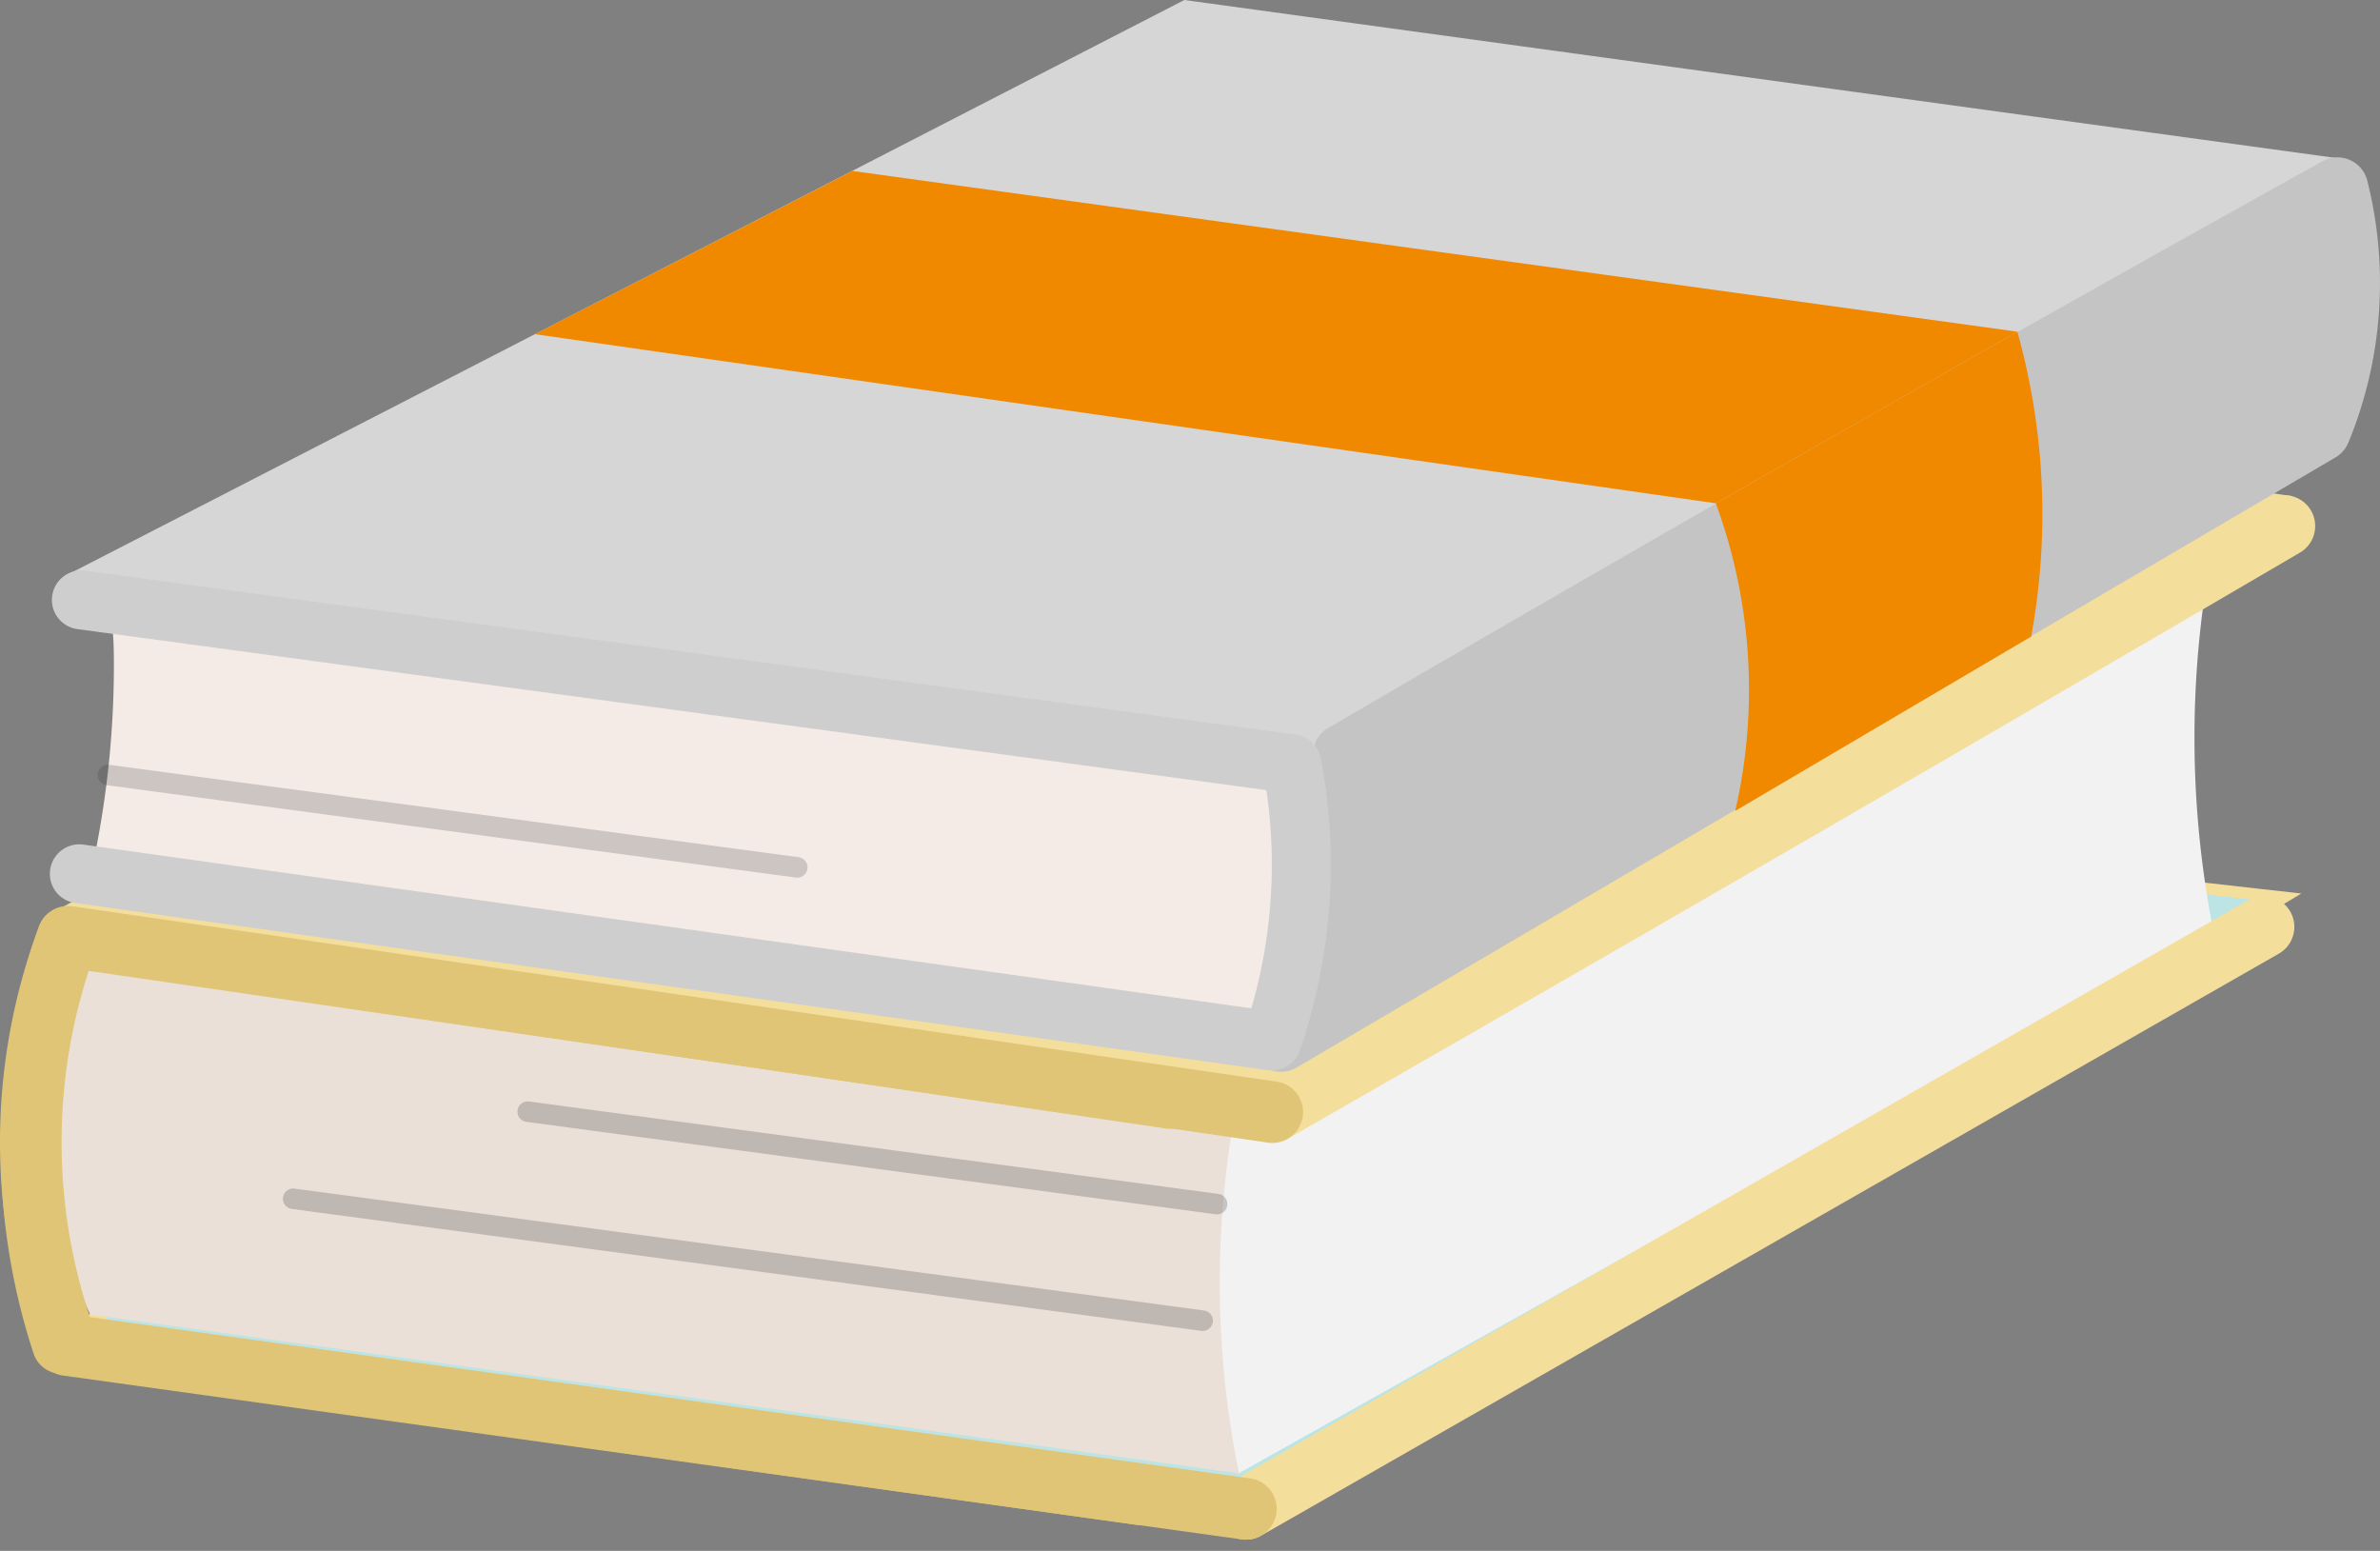 <svg xmlns="http://www.w3.org/2000/svg" xmlns:xlink="http://www.w3.org/1999/xlink" width="206.445" height="134.511" viewBox="0 0 206.445 134.511"><rect x="0" y="0" width="206.445" height="134.511" fill="#808080" stroke="none"/><defs><style>.a,.aa,.i,.j,.k,.l,.m,.y{fill:none;}.b{fill:#bde4e5;}.b,.k{stroke:#f4de9b;}.c{fill:#333;stroke:#333;stroke-miterlimit:10;opacity:0.42;}.aa,.c,.i,.j,.k,.l,.m,.y,.z{stroke-linecap:round;}.c,.i,.y{stroke-width:1.781px;}.d{fill:#f2f2f2;}.e{fill:#eae0d8;}.f{fill:#ffd000;}.g{fill:#f4de9b;}.h{fill:red;}.i,.y{stroke:#373737;}.aa,.i,.j,.k,.l,.m,.y,.z{stroke-linejoin:round;}.i{opacity:0.24;}.j{stroke:#7fb9ba;stroke-width:3.561px;}.k,.l,.z{stroke-width:5.342px;}.l,.m{stroke:#dfc575;}.aa,.m{stroke-width:5.113px;}.n{opacity:0.69;}.o{isolation:isolate;}.p{clip-path:url(#a);}.q{fill:#e6f5fa;}.r{fill:#e7f5fa;}.s{fill:#5cb5bc;}.t{fill:#b2dbdf;}.u{fill:#b3dbdf;}.v{fill:#fff;}.w{fill:#f4ebe6;}.x{fill:#d6d6d6;}.y{opacity:0.21;}.z{fill:#c4c4c4;stroke:#c4c4c4;}.aa{stroke:#cecece;}.ab{fill:#f08800;}</style><clipPath id="a"><path class="a" d="M2034.762,6129.108l-.153-31.7,54.521.2.153,31.7Z"/></clipPath></defs><g transform="translate(-76.796 -260.743)"><g transform="translate(-1889.198 -5787.217)"><path class="b" d="M2164.089,6125.788q-3.374-.379-6.747-.761-46.182-5.238-92.278-11.149l-94.506,50.328,104.757,14.747Z"/><line class="c" x2="93.771" y2="15.167" transform="translate(1989.3 6138.986)"/><path class="d" d="M2073.431,6175.744l84.489-47.382a86.443,86.443,0,0,1-.123-32.2l-84.77,46.475a83.57,83.57,0,0,0,.4,33.111Z"/><path class="e" d="M2073.466,6175.744a82.818,82.818,0,0,1,0-33.056q-25.431-4.015-52.064-7.573-25.524-3.4-50.111-6.074a47.871,47.871,0,0,0,2.526,32.934Z"/><path class="f" d="M2075.33,6142.249"/><path class="g" d="M2164.874,6091l-99.8-14.689-94.751,50.906,106.3,14.69Z"/><path class="h" d="M2036.893,6119.976"/><path class="d" d="M2072.925,6177.378"/><path class="e" d="M2098.751,6172.859"/><line class="i" x1="59.798" y1="8.015" transform="translate(2011.769 6144.377)"/><line class="i" x1="78.89" y1="10.574" transform="translate(1991.424 6151.929)"/><line class="j" x1="59.798" y1="8.015" transform="translate(2074.257 6085.568)"/><path class="k" d="M2074.065,6178.826l88.274-50.474"/><path class="k" d="M2164.147,6093.583q-20.616,12.069-41.29,24.047-23.22,13.452-46.506,26.783"/><path class="l" d="M2076.351,6144.413l-104.458-15.208a50.749,50.749,0,0,0-.078,35.41l102.25,14.211"/><path class="m" d="M2067.452,6143.3l-95.674-14.108a55.435,55.435,0,0,0-3.142,17.535,54.021,54.021,0,0,0,2.7,17.829L2065,6177.691"/><path class="f" d="M2080.735,6105.376"/><path class="d" d="M2078.33,6140.5"/><path class="e" d="M2104.155,6135.986"/><g class="n"><g class="o"><g class="p"><path class="q" d="M2073.822,6103.041c-.1,0-.191,0-.287,0h.2l.158,0q.489.006.978.015l.162,0h.016c1.342.027,2.458.075,3.261.112-1-.052-2.484-.115-4.284-.132l-.206,0"/><path class="r" d="M2089.122,6097.882v.005l.009-.005h-.009m-10.574-.314c-10.045-.036-24.264.725-33.386,4.665l-.987.427,6.67,4.228-.007,0,.025.016.357-.2c.058-.035.115-.068.173-.1l.278-.148c.081-.047.171-.078.26-.131l.243-.121.106-.051c.164-.085.333-.165.51-.241l.12-.055.072-.037.126-.053c.287-.121.584-.236.889-.347.119-.046.238-.086.362-.126.072-.026.146-.051.222-.078l.09-.037c.135-.047.278-.094.422-.131s.306-.094.459-.136l.152-.042.252-.079.1-.026c.791-.209,1.618-.407,2.508-.584l.279-.058.058-.007.014,0c.4-.089.818-.145,1.231-.223.081-.011.157-.022.235-.03l.027,0,.08-.013.561-.08.878-.127.216-.02c.052-.008.1-.014.155-.02.091-.012.184-.022.277-.032l.084-.008.015,0,.116-.02.124-.011c.039,0,.079-.008.119-.01.168-.022.343-.043.524-.059l.1-.008.079-.011c.256-.035.524-.057.785-.07.3-.031.566-.056.854-.071.153-.016.306-.026.468-.03.135-.016.261-.026.4-.031.243-.025.486-.046.738-.056,1-.054,2.006-.093,2.96-.121l1.206-.022c.5,0,1-.013,1.484-.011h.189c.123,0,.247,0,.371.008h.274l.28,0c.1,0,.194,0,.291,0,1.8.017,3.285.08,4.284.127l1.008.056,9.794-5.346-2.467-.109c-2.06-.1-4.862-.192-8.1-.2"/><path class="s" d="M2049.224,6118.74l.024.018,0,0-.02-.015"/><path class="s" d="M2078.083,6110.721l-.022.014c-.174.528-.364,1.043-.576,1.543.033-.074.065-.149.1-.223.171-.429.333-.866.488-1.32l.011-.007,0-.007m.886-3.575c-.012.073-.027.145-.044.219q.021-.089.039-.177l0-.042"/><path class="s" d="M2078.127,6113.237l.017-.132.009-.006.063-.021.036,0,1.2-.123h.027l.09-.02.952-.506.224.006.046.043.2.743.028.053.848.549-.008.133-.009.01-.09.021-1.259.123-.081.026-.943.5-.243-.006-.036-.048-.2-.711.018-.011-.01-.021-.054-.042-.785-.533-.036-.022m11-15.36-.008,0-9.794,5.346-.009.011h0l-.016.281.01.307c-.019.187-.023.409-.035.656,0,.084-.008.171-.015.261l-.025.361c-.034.263-.059.531-.084.8l0,.027-.087.668a1.153,1.153,0,0,1-.061.3v.01a2.041,2.041,0,0,1-.022.205l0,.031,0,.042c.006-.034.012-.069.017-.1.007-.061.012-.121.015-.18H2079c-.006.061-.014.12-.024.18-.012.116-.03.235-.053.352l.206.036.225.006.665-.1,1.142-.171,1.125-.181a.607.607,0,0,1,.084-.006.5.5,0,0,1,.33.11.206.206,0,0,1,.054.072v.128l-.973,1.687-.008.132.542,1.3.177.42a.114.114,0,0,1,.006.044c0,.108-.108.208-.293.241h-.224l-1.712-.335-1.054-.2-.1-.016-.225-.006-.81.119,0,0,0,.007,0,0,0-.007h.009l-.011.007a16.6,16.6,0,0,1-.638,1.66c.046-.109.091-.22.135-.331-.032.074-.064.149-.1.223-.016.035-.031.069-.047.1l-.025.056c-.093.224-.208.452-.331.685-.1.212-.214.418-.321.614a10.78,10.78,0,0,1-.7,1.158l-.047.068c-.108.159-.211.324-.329.477a12.457,12.457,0,0,1-1.029,1.282,14.928,14.928,0,0,1-1.639,1.544c-.152.127-.323.264-.5.386-.081.058-.144.11-.224.169l-.26.184-.171.111-.215.126c-.088.054-.176.108-.265.161l.265-.15-.122.074,0,0,.119-.072h.009l-.128.072c-.157.1-.315.193-.473.286l-.012,0-.074.043.005,0a15.155,15.155,0,0,1-1.778.831c.084-.034.168-.07.251-.106l-.159.064c-.034.014-.067.029-.1.042-.225.084-.476.173-.7.257s-.431.147-.656.221a22.876,22.876,0,0,1-3.676.824c-.981.124-1.979.2-2.978.228h.009c-.223.011-.451.016-.676.015l-.224,0c-.45-.008-.9-.03-1.35-.069l.117.006-.117-.006-.1-.006h-.011l-.007.017-.341-.044c-.107-.009-.215-.02-.325-.033q-.824-.083-1.621-.228c-.261-.043-.5-.092-.765-.146-.649-.135-1.28-.3-1.884-.484-.576-.177-1.136-.38-1.668-.594-.279-.113-.541-.236-.8-.369-.244-.112-.487-.23-.713-.358-.056-.03-.109-.06-.161-.091s-.1-.061-.149-.092c-.08-.042-.16-.088-.238-.135l-.21-.12-.027.011-.38-.3a1.106,1.106,0,0,1-.2-.16c-.03-.022-.06-.045-.089-.068l-.024-.018a5.9,5.9,0,0,1-.713-.638c-.067-.071-.133-.141-.2-.213-.052-.053-.1-.106-.149-.159-.083-.093-.16-.187-.229-.282l-.047-.064,0,0a2.951,2.951,0,0,1-.27-.364l-.009,0,0,0-.007,0-.082-.143-.045-.074-.02-.038a5.111,5.111,0,0,1-.737-2.07l-.094-.811.034-.466a6.318,6.318,0,0,1,.565-2.326l-.747.114-.135-.037,0,0h0l.009-.037.249-.46.017-.035-.135-.331-.064-.133,0,0,0,0,.063-.069.018,0,.063-.005h.027l.747.151.054,0,.288-.046a4.429,4.429,0,0,1,.277-.4,8.03,8.03,0,0,1,.957-1.194,8.7,8.7,0,0,1,1.389-1.257l.027-.016c.09-.074.17-.148.269-.216l.244-.206.007,0-6.67-4.228-.01-.006-.808.426c-.583.306-1.14.627-1.66.965-4.512,3.175-6.994,7.168-6.993,11.277l0,.89h.027l.047.483c.22,2.694,1.835,5.276,4.653,7.391l.731.559.027-.01.812.469a31.891,31.891,0,0,0,11.943,3.76l.883.114v.011l1.44.1q1.393.1,2.786.1a36.177,36.177,0,0,0,17.157-3.959,23.517,23.517,0,0,0,2.566-1.613l.6-.437.009.01.788-.67c8.381-7.153,9.72-18.557,9.9-23.131l.056-1.506v-.01"/><path class="t" d="M2076.413,6108.746c-.062.254-.132.519-.212.789a7.116,7.116,0,0,0,.212-.789"/><path class="u" d="M2058.937,6121.957c.45.039.9.061,1.35.069l.224,0c.225,0,.453,0,.676-.015h-.143c-.18.007-.358.011-.538.01l-.228,0c-.41,0-.821-.021-1.224-.057l-.117-.006m12.034-2.307,0,0a13.944,13.944,0,0,1-1.518.725c-.083.036-.167.072-.251.106a15.155,15.155,0,0,0,1.778-.831l-.005,0m.559-.326,0,0c-.157.1-.315.191-.479.279l0,0,.012,0c.158-.093.316-.189.473-.286m.128-.072h-.009l-.119.072.128-.072m-23.334-1.358c.06.07.122.139.187.208a5.9,5.9,0,0,0,.713.638l.02.015q.05.039.1.076a7.831,7.831,0,0,1-1.022-.937m29.761-7.168,0,0-.011.007c-.155.454-.317.891-.488,1.32-.044.111-.089.222-.135.331a16.6,16.6,0,0,0,.638-1.66m.011-.007h-.009l0,.007.011-.007m-1.683-1.973a7.116,7.116,0,0,1-.212.789l.277-.471.008-.132-.073-.186m-26.244-1.307a8.653,8.653,0,0,0-1.26,1.154,10.9,10.9,0,0,1,.891-.847c.12-.1.243-.206.369-.307m28.812-.354c0,.034-.011.069-.017.1q-.018.089-.039.177l-.016.07.009,0,.009,0v0c.023-.117.041-.236.053-.352m.024-.18H2079c0,.059-.008.119-.015.18.01-.06.018-.119.024-.18m-18.6-3.039-.027,0c-.081.009-.16.021-.235.035-.4.062-.827.14-1.231.218.274-.05.548-.1.828-.146l.665-.111m1.663-.23-.144.01-.878.127c.334-.046.673-.092,1.022-.137m.8-.1-.084.006-.116.02.032,0c.058-.007.114-.016.168-.023m12.178-.474c1.256.026,2.508.072,3.756.146l.5.022v.006h0l.009-.011-1.008-.051c-.8-.037-1.919-.085-3.261-.112m-.178,0,.162,0-.162,0m-1.136-.017h-.006l.164,0-.158,0m-.925-.012h-.189l-1.484.011-1.206.022c-.954.028-1.953.067-2.96.121-.252.016-.486.031-.738.056.522-.035,1.062-.06,1.6-.089q2.5-.121,4.987-.116l.36,0c-.124,0-.248-.008-.371-.008"/><path class="t" d="M2072.823,6103.038q-2.488-.009-4.987.116c-.539.029-1.079.054-1.6.089-.135,0-.261.015-.4.031-.162,0-.315.014-.468.03-.288.015-.558.04-.854.071-.189.01-.378.03-.567.056a1.815,1.815,0,0,0-.218.014l-.079.011-.1.008c-.179.017-.348.042-.524.059-.04,0-.08.006-.119.01l-.04,0c-.054.007-.11.016-.168.023l-.023,0-.024,0-.084.008c-.093.01-.186.02-.277.032l-.146.02-.081.01c-.349.045-.688.091-1.022.137l-.561.08-.08.013-.665.111c-.278.048-.552.1-.819.146l-.023,0-.058.007-.279.058c-.89.177-1.708.375-2.508.584l-.1.026-.243.079-.153.042c-.152.042-.323.089-.467.136s-.287.084-.422.131l-.09.037c-.076.027-.15.052-.222.078l-.362.126c-.2.079-.386.158-.566.227-.108.041-.216.078-.323.12l-.126.053-.072.037-.12.055-.51.241-.106.051-.243.121c-.089.053-.179.084-.26.131l-.278.148c-.058.032-.115.065-.173.1-.113.066-.226.136-.339.205-.089.069-.2.127-.287.19a2.773,2.773,0,0,0-.269.217l-.027.01-.129.1c-.126.1-.249.2-.369.307a11.443,11.443,0,0,0-.891.847,8.356,8.356,0,0,0-.957,1.2c-.079.13-.15.25-.237.38l.482-.067.017.006h0l.1.031v.048l-.266.458.007.028.2.473h0l0,0-.1.079-.045,0-.775-.151h-.081a6.273,6.273,0,0,0,.2,5.673l.02.038.045.074.089.146,0,0,.009,0a2.951,2.951,0,0,0,.27.364l.011.014.038.053c.069.095.146.189.229.282.051.056.1.111.158.164a7.831,7.831,0,0,0,1.022.937,1.074,1.074,0,0,0,.2.16c.135.1.27.192.424.288l.183.114c.078.047.158.093.238.135l0,0c.048.031.1.06.146.09s.1.061.161.091c.226.128.469.246.713.358.261.133.523.256.8.369.532.214,1.092.417,1.668.594.6.188,1.235.349,1.884.484.261.054.5.1.765.146q.8.145,1.621.228c.11.013.218.024.325.033s.233.019.348.027h.011l.1.006.117.006-.117-.011.711.034q.48.026.949.026c.2,0,.394,0,.59,0l-.141.005h.132c1-.028,2-.1,2.978-.228a22.876,22.876,0,0,0,3.676-.824c.225-.074.432-.142.656-.221s.476-.173.7-.257c.034-.013.067-.028.1-.042l-.092.037a16.961,16.961,0,0,0,1.76-.836l.009.01,0,0,.074-.043,0,0-.009,0,0,0,0-.008.61-.348.215-.126.171-.111.26-.184c.08-.059.143-.111.224-.169.179-.122.35-.259.5-.386a15.5,15.5,0,0,0,1.639-1.544,12.457,12.457,0,0,0,1.029-1.282c.118-.153.221-.318.329-.477l.047-.068a10.78,10.78,0,0,0,.7-1.158c.107-.2.223-.4.321-.614.123-.233.238-.461.331-.685.009-.02.017-.041.025-.061.231-.526.433-1.073.619-1.641l-1.13.17-.018.006-.944.14-.261-.012a.319.319,0,0,1-.217-.155v0h0l.009-.132.7-1.217c.079-.273.149-.531.21-.788l-.653-1.536a.142.142,0,0,1-.01-.049c0-.107.114-.209.3-.241l.225.006.5.1,1.1.205,1.045.2c.025-.1.048-.2.064-.309a2.041,2.041,0,0,0,.022-.205v-.015a1.08,1.08,0,0,0,.061-.3l.087-.673,0-.022c.025-.268.05-.536.084-.8l.025-.366c.007-.088.012-.173.015-.256.012-.247.016-.469.035-.656l-.01-.307.016-.281v-.006l-.5-.022c-1.248-.074-2.5-.12-3.756-.146h-.016l-.162,0q-.489-.009-.978-.015l-.164,0h-.548l-.36,0"/><path class="s" d="M2058.937,6121.952l.117.011c.4.036.814.056,1.224.057l.228,0c.18,0,.358,0,.538-.01h0l.141-.005c-.2,0-.392.005-.59,0q-.469,0-.949-.026l-.711-.034m12.021-2.31a16.961,16.961,0,0,1-1.76.836l.092-.037.159-.064a13.944,13.944,0,0,0,1.518-.725l-.009-.01m.691-.39-.265.15-.341.2,0,0,.009,0c.164-.088.322-.183.479-.279l.122-.074"/><path class="v" d="M2076.044,6106.926c-.179.032-.3.127-.3.231a.142.142,0,0,0,.01.049l.653,1.536,0,0,.073.186-.008.132-.277.471-.7,1.217-.008.128v0a.319.319,0,0,0,.217.155l.261.012.944-.14.018-.006,1.13-.17h0l.022-.014,0,0,.81-.119.225.006.1.016,1.054.2,1.712.335h.224c.185-.033.3-.133.293-.241a.135.135,0,0,0-.006-.039l-.177-.425-.542-1.3.008-.132.973-1.687v-.128a.206.206,0,0,0-.054-.072.5.5,0,0,0-.328-.1.574.574,0,0,0-.086.005l-1.125.181-1.133.171-.674.1-.225-.006-.207-.036-.009,0-.009,0-1.045-.205-1.1-.206-.5-.092-.225-.006"/><path class="v" d="M2080.517,6112.424l-.952.505-.09.021h-.027l-1.2.123-.036.005-.063.021-.009,0-.017.133.036.021.786.533.054.042.009.021-.018.01.2.711.036.048.243.006.942-.5.081-.026,1.26-.123.09-.021.009-.01.008-.133-.849-.549-.027-.053-.2-.743-.045-.042-.225-.006"/><path class="v" d="M2046.586,6110.074h-.027l-.063,0h-.018l-.061.072h0l.064.133.135.332v0l-.018.037-.241.46-.016.032,0,0,.135.038.747-.114.036,0h.072l.784.157h.045l.1-.078h0l-.2-.473-.008-.028v0l.268-.46v-.042l-.1-.031h0l-.017-.005-.482.067h0l-.036.005-.288.047h-.054l-.748-.151"/></g></g></g></g><g transform="translate(-1889.198 -5787.217)"><path class="f" d="M2167.227,6085.328q-3.58-.486-7.214-.908a389.742,389.742,0,0,0-91.3.256c-31.5,16.776-63,21.978-94.506,38.754l104.758,14.747q21.706-11.93,44.387-25.47Q2146.249,6099,2167.227,6085.328Z"/><line class="c" x2="93.771" y2="15.167" transform="translate(1992.95 6109.784)"/><path class="d" d="M2076.138,6139.206c28.477-13.349,56.955-35.155,85.432-48.5-.84-4.342-1.523-1.194-1.572-7.26a86.377,86.377,0,0,1,1.449-16.486l-84.77,46.474a68.514,68.514,0,0,0-1.435,17.629A67.825,67.825,0,0,0,2076.138,6139.206Z"/><path class="w" d="M1974.208,6098.913c.91,4.47,1.664.267,1.666,6.713a82.826,82.826,0,0,1-1.666,16.55q25.431,4.016,52.065,7.573,25.524,3.4,50.111,6.074a47.925,47.925,0,0,0,1.67-16.658,7.661,7.661,0,0,0-1.3-4.4,6.515,6.515,0,0,0-2.9-2.079Z"/><path class="x" d="M2169.46,6061.777l-100.732-13.817-96.612,49.705,106.864,15.369Z"/><path class="h" d="M2040.543,6090.774"/><line class="y" x1="59.798" y1="8.015" transform="translate(1975.356 6115.175)"/><path class="z" d="M2082.53,6113.423q21.625-12.637,43.378-25.034,21.353-12.168,42.838-24.11a33.648,33.648,0,0,1-1.519,21.049l-90.111,52.917c.966-3.431,1.889-7.042,2.743-10.826C2080.96,6122.538,2081.836,6117.86,2082.53,6113.423Z"/><path class="aa" d="M1973.052,6099.989l105,14.218a47.156,47.156,0,0,1-1.731,24.038l-103.446-14.5"/><path class="ab" d="M2140.979,6076.728l-26.153,14.884a46.877,46.877,0,0,1,1.687,26.676l25.668-15.118a58.7,58.7,0,0,0-1.2-26.442Z"/><path class="ab" d="M2012.392,6076.943q51.218,7.335,102.434,14.669l26.153-14.884-101.04-13.941Z"/></g></g></svg>